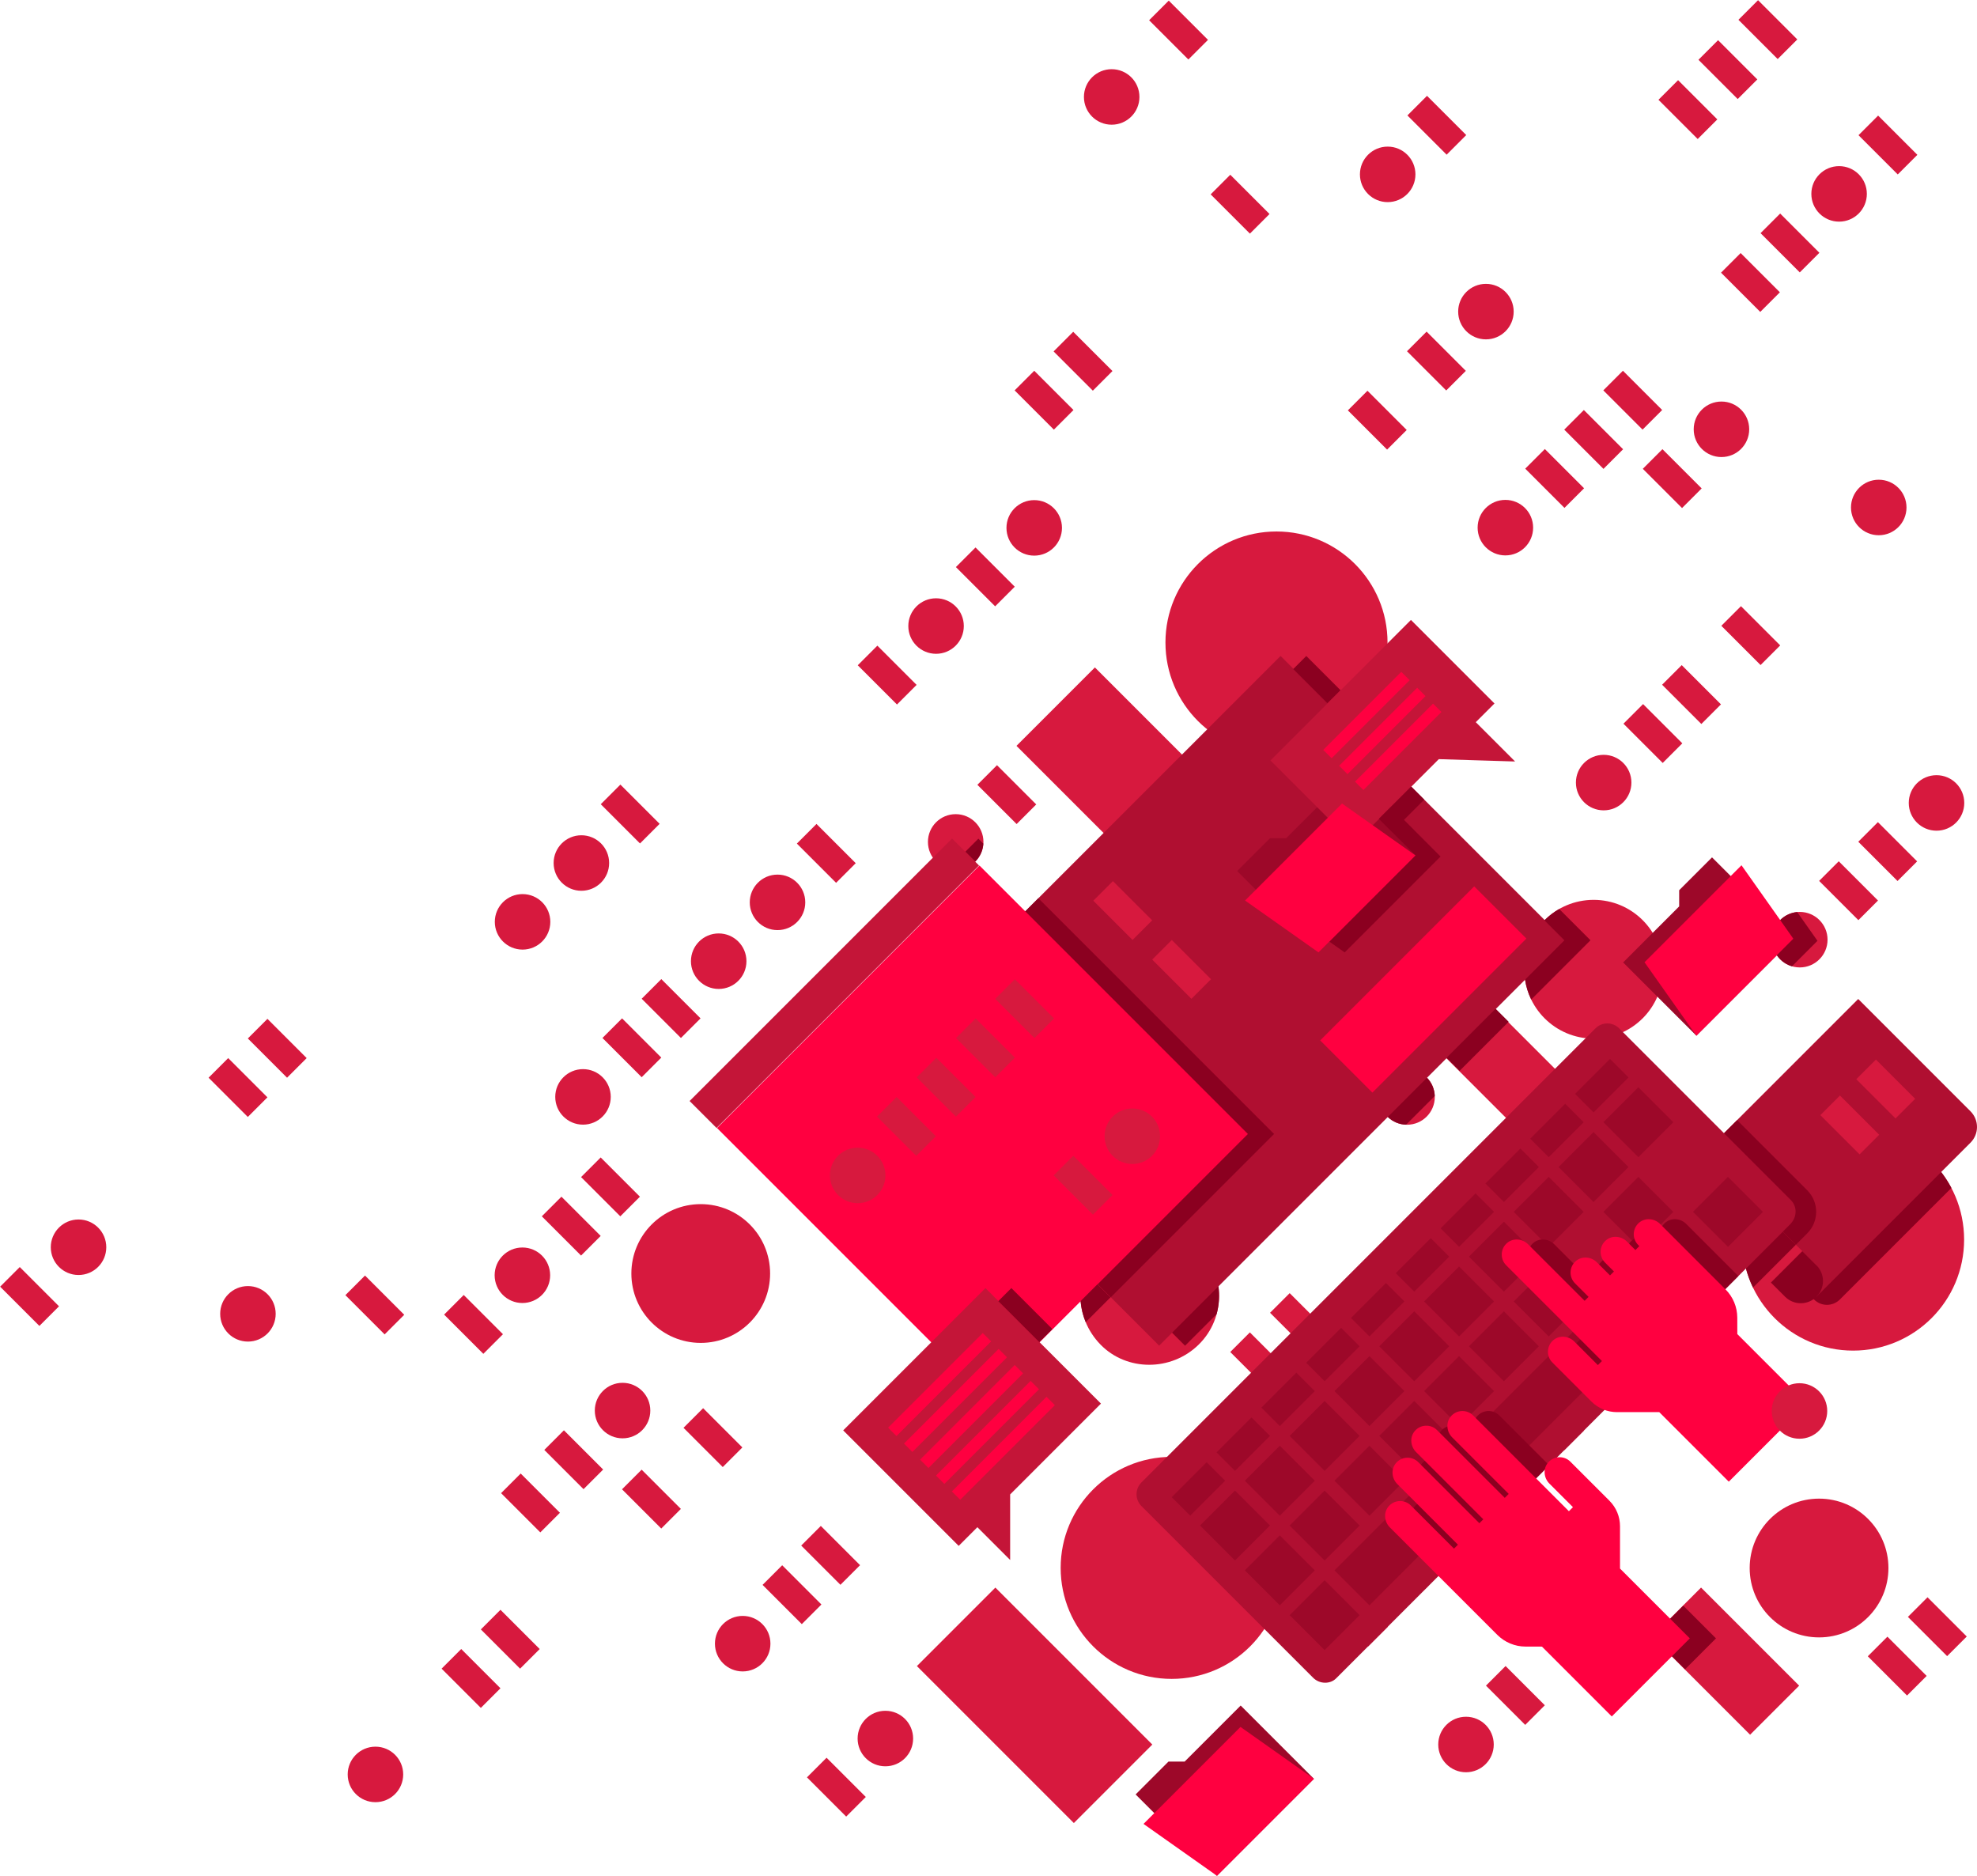 <?xml version="1.0" encoding="utf-8"?>
<!-- Generator: Adobe Illustrator 17.1.0, SVG Export Plug-In . SVG Version: 6.00 Build 0)  -->
<!DOCTYPE svg PUBLIC "-//W3C//DTD SVG 1.1//EN" "http://www.w3.org/Graphics/SVG/1.1/DTD/svg11.dtd">
<svg version="1.1" id="Layer_1" xmlns="http://www.w3.org/2000/svg" xmlns:xlink="http://www.w3.org/1999/xlink" x="0px" y="0px"
	 viewBox="0 0 667.527 633.284" enable-background="new 0 0 667.527 633.284" xml:space="preserve">
<rect x="571.047" y="537.388" transform="matrix(0.707 -0.707 0.707 0.707 -225.868 576.331)" fill="#D7193E" width="23.424" height="46.848"/>
<circle fill="#D7193E" cx="625.695" cy="418.496" r="37.479"/>
<path fill="#8B0020" d="M655.424,395.688l-0.884-0.884l-42.977,42.977l0.928,0.928
	c2.415,2.415,6.33,2.415,8.745-0l37.646-37.646
	C657.902,399.197,656.742,397.401,655.424,395.688z"/>
<rect x="506.867" y="563.021" transform="matrix(-0.707 0.707 -0.707 -0.707 1278.015 615.41)" fill="#D7193E" width="9.37" height="18.739"/>
<circle fill="#D7193E" cx="196.848" cy="370.318" r="9.37"/>
<circle fill="#D7193E" cx="262.524" cy="304.642" r="9.37"/>
<rect x="208.727" y="344.385" transform="matrix(0.707 -0.707 0.707 0.707 -187.636 254.517)" fill="#D7193E" width="9.37" height="18.739"/>
<rect x="221.978" y="331.135" transform="matrix(0.707 -0.707 0.707 0.707 -174.385 260.006)" fill="#D7193E" width="9.37" height="18.739"/>
<circle fill="#D7193E" cx="242.664" cy="324.503" r="9.37"/>
<rect x="274.372" y="278.74" transform="matrix(0.707 -0.707 0.707 0.707 -121.99 281.709)" fill="#D7193E" width="9.37" height="18.739"/>
<circle fill="#D7193E" cx="196.302" cy="291.361" r="9.37"/>
<circle fill="#D7193E" cx="176.441" cy="311.222" r="9.37"/>
<rect x="208.15" y="265.459" transform="matrix(0.707 -0.707 0.707 0.707 -131.995 230.992)" fill="#D7193E" width="9.37" height="18.739"/>
<circle fill="#D7193E" cx="349.2" cy="178.214" r="9.37"/>
<rect x="327.952" y="185.408" transform="matrix(-0.707 0.707 -0.707 -0.707 705.576 97.296)" fill="#D7193E" width="9.37" height="18.739"/>
<circle fill="#D7193E" cx="176.384" cy="430.535" r="9.37"/>
<circle fill="#D7193E" cx="322.684" cy="284.235" r="9.37"/>
<rect x="480.379" y="112.485" transform="matrix(0.707 -0.707 0.707 0.707 55.908 378.683)" fill="#D7193E" width="9.37" height="18.739"/>
<rect x="155.135" y="437.729" transform="matrix(-0.707 0.707 -0.707 -0.707 588.977 650.235)" fill="#D7193E" width="9.37" height="18.739"/>
<circle fill="#D7193E" cx="431.002" cy="216.924" r="37.492"/>
<rect x="364.271" y="227.585" transform="matrix(0.707 -0.707 0.707 0.707 -75.23 348.444)" fill="#D7193E" width="37.448" height="74.895"/>
<rect x="533.337" y="139.031" transform="matrix(-0.707 0.707 -0.707 -0.707 1023.396 -127.102)" fill="#D7193E" width="9.37" height="18.739"/>
<rect x="559.863" y="152.257" transform="matrix(-0.707 0.707 -0.707 -0.707 1078.031 -123.281)" fill="#D7193E" width="9.37" height="18.739"/>
<rect x="361.094" y="311.274" transform="matrix(-0.707 0.707 -0.707 -0.707 851.153 288.728)" fill="#D7193E" width="9.37" height="18.739"/>
<circle fill="#D7193E" cx="236.601" cy="429.946" r="23.424"/>
<rect x="460.413" y="132.451" transform="matrix(0.707 -0.707 0.707 0.707 35.942 370.412)" fill="#D7193E" width="9.37" height="18.739"/>
<rect x="413.179" y="259.189" transform="matrix(0.707 -0.707 0.707 0.707 -67.511 374.133)" fill="#D7193E" width="9.37" height="18.739"/>
<rect x="426.43" y="245.939" transform="matrix(-0.707 0.707 -0.707 -0.707 916.489 130.995)" fill="#D7193E" width="9.37" height="18.739"/>
<circle fill="#D7193E" cx="475.082" cy="370.349" r="9.37"/>
<circle fill="#D7193E" cx="538.085" cy="327.222" r="23.424"/>
<rect x="566.54" y="225.084" transform="matrix(0.707 -0.707 0.707 0.707 1.524 472.587)" fill="#D7193E" width="9.37" height="18.739"/>
<rect x="494.816" y="335.356" transform="matrix(0.707 -0.707 0.707 0.707 -105.328 463.243)" fill="#D7193E" width="23.408" height="46.816"/>
<circle fill="#D7193E" cx="382.312" cy="343.863" r="9.37"/>
<rect x="440.568" y="271.552" transform="matrix(-0.707 0.707 -0.707 -0.707 958.736 164.723)" fill="#D7193E" width="9.37" height="18.739"/>
<rect x="427.317" y="284.803" transform="matrix(-0.707 0.707 -0.707 -0.707 945.485 196.712)" fill="#D7193E" width="9.37" height="18.739"/>
<circle fill="#D7193E" cx="581.242" cy="144.933" r="9.37"/>
<rect x="215.352" y="496.768" transform="matrix(0.707 -0.707 0.707 0.707 -293.446 303.834)" fill="#D7193E" width="9.37" height="18.739"/>
<circle fill="#D7193E" cx="448.58" cy="317.346" r="9.37"/>
<circle fill="#D7193E" cx="402.203" cy="363.723" r="9.37"/>
<rect x="473.709" y="278.163" transform="matrix(-0.707 0.707 -0.707 -0.707 1019.986 152.573)" fill="#D7193E" width="9.37" height="18.739"/>
<rect x="460.459" y="291.414" transform="matrix(0.707 -0.707 0.707 0.707 -76.448 417.003)" fill="#D7193E" width="9.37" height="18.739"/>
<path fill="#D7193E" d="M371.597,453.957c-9.042-9.252-9.148-23.978-0-33.126
	s23.979-9.148,33.126,0s9.24,24.073,0,33.126
	C395.436,463.056,380.43,462.995,371.597,453.957z"/>
<rect x="341.234" y="450.391" transform="matrix(-0.707 0.707 -0.707 -0.707 915.619 540.258)" fill="#D7193E" width="9.37" height="18.739"/>
<circle fill="#D7193E" cx="441.052" cy="364.626" r="9.37"/>
<circle fill="#D7193E" cx="460.928" cy="344.75" r="9.37"/>
<circle fill="#D7193E" cx="250.765" cy="554.914" r="9.37"/>
<rect x="420.722" y="370.902" transform="matrix(-0.707 0.707 -0.707 -0.707 995.108 348.355)" fill="#D7193E" width="9.37" height="18.739"/>
<circle fill="#D7193E" cx="395.593" cy="410.085" r="9.37"/>
<rect x="407.472" y="384.153" transform="matrix(0.707 -0.707 0.707 0.707 -157.544 406.699)" fill="#D7193E" width="9.37" height="18.739"/>
<rect x="327.983" y="463.641" transform="matrix(0.707 -0.707 0.707 0.707 -237.033 373.773)" fill="#D7193E" width="9.37" height="18.739"/>
<circle fill="#D7193E" cx="541.471" cy="264.207" r="9.37"/>
<rect x="553.32" y="238.304" transform="matrix(-0.707 0.707 -0.707 -0.707 1127.706 28.236)" fill="#D7193E" width="9.37" height="18.739"/>
<circle fill="#D7193E" cx="634.351" cy="171.328" r="9.37"/>
<rect x="472.807" y="318.817" transform="matrix(0.707 -0.707 0.707 0.707 -92.209 433.761)" fill="#D7193E" width="9.37" height="18.739"/>
<rect x="486.058" y="305.567" transform="matrix(-0.707 0.707 -0.707 -0.707 1060.443 190.623)" fill="#D7193E" width="9.37" height="18.739"/>
<circle fill="#D7193E" cx="395.608" cy="529.326" r="37.479"/>
<rect x="330.492" y="538.225" transform="matrix(-0.707 0.707 -0.707 -0.707 1003.259 735.843)" fill="#D7193E" width="37.479" height="74.957"/>
<rect x="433.988" y="437.14" transform="matrix(-0.707 0.707 -0.707 -0.707 1064.592 452.051)" fill="#D7193E" width="9.37" height="18.739"/>
<rect x="420.737" y="450.391" transform="matrix(0.707 -0.707 0.707 0.707 -200.496 435.48)" fill="#D7193E" width="9.37" height="18.739"/>
<circle fill="#D7193E" cx="298.942" cy="586.944" r="9.37"/>
<circle fill="#D7193E" cx="415.484" cy="509.45" r="9.37"/>
<circle fill="#D7193E" cx="481.692" cy="443.243" r="9.37"/>
<rect x="539.948" y="370.932" transform="matrix(-0.707 0.707 -0.707 -0.707 1198.66 264.103)" fill="#D7193E" width="9.37" height="18.739"/>
<rect x="526.697" y="384.183" transform="matrix(-0.707 0.707 -0.707 -0.707 1185.409 296.092)" fill="#D7193E" width="9.37" height="18.739"/>
<circle fill="#D7193E" cx="501.568" cy="423.367" r="9.37"/>
<rect x="513.446" y="397.434" transform="matrix(0.707 -0.707 0.707 0.707 -135.896 485.524)" fill="#D7193E" width="9.37" height="18.739"/>
<rect x="460.474" y="450.406" transform="matrix(-0.707 0.707 -0.707 -0.707 1119.187 455.969)" fill="#D7193E" width="9.37" height="18.739"/>
<circle fill="#D7193E" cx="435.345" cy="489.589" r="9.37"/>
<rect x="447.224" y="463.656" transform="matrix(0.707 -0.707 0.707 0.707 -202.119 458.094)" fill="#D7193E" width="9.37" height="18.739"/>
<circle fill="#D7193E" cx="653.857" cy="271.078" r="9.37"/>
<rect x="632.794" y="278.086" transform="matrix(0.707 -0.707 0.707 0.707 -16.548 534.96)" fill="#D7193E" width="9.37" height="18.739"/>
<rect x="619.574" y="291.306" transform="matrix(0.707 -0.707 0.707 0.707 -29.769 529.484)" fill="#D7193E" width="9.37" height="18.739"/>
<circle fill="#D7193E" cx="607.694" cy="317.24" r="9.37"/>
<circle fill="#D7193E" cx="547.96" cy="416.726" r="9.37"/>
<rect x="526.712" y="423.92" transform="matrix(-0.707 0.707 -0.707 -0.707 1213.533 363.917)" fill="#D7193E" width="9.37" height="18.739"/>
<rect x="513.462" y="437.17" transform="matrix(-0.707 0.707 -0.707 -0.707 1200.283 395.907)" fill="#D7193E" width="9.37" height="18.739"/>
<circle fill="#D7193E" cx="501.583" cy="463.103" r="9.37"/>
<circle fill="#D7193E" cx="481.707" cy="482.979" r="9.37"/>
<circle fill="#D7193E" cx="435.361" cy="529.326" r="9.37"/>
<rect x="460.459" y="490.173" transform="matrix(-0.707 0.707 -0.707 -0.707 1147.28 523.866)" fill="#D7193E" width="9.37" height="18.739"/>
<rect x="447.209" y="503.423" transform="matrix(0.707 -0.707 0.707 0.707 -230.243 469.731)" fill="#D7193E" width="9.37" height="18.739"/>
<circle fill="#D7193E" cx="475.112" cy="529.326" r="9.37"/>
<rect x="453.864" y="536.52" transform="matrix(-0.707 0.707 -0.707 -0.707 1168.794 607.648)" fill="#D7193E" width="9.37" height="18.739"/>
<circle fill="#D7193E" cx="540.432" cy="464.006" r="9.37"/>
<circle fill="#D7193E" cx="560.308" cy="444.13" r="9.37"/>
<rect x="520.102" y="470.282" transform="matrix(-0.707 0.707 -0.707 -0.707 1235.032 447.736)" fill="#D7193E" width="9.37" height="18.739"/>
<circle fill="#D7193E" cx="494.973" cy="509.465" r="9.37"/>
<rect x="506.852" y="483.532" transform="matrix(0.707 -0.707 0.707 0.707 -198.709 506.079)" fill="#D7193E" width="9.37" height="18.739"/>
<rect x="572.187" y="418.197" transform="matrix(0.707 -0.707 0.707 0.707 -133.374 533.141)" fill="#D7193E" width="9.37" height="18.739"/>
<rect x="649.317" y="539.827" transform="matrix(-0.707 0.707 -0.707 -0.707 1504.792 475.088)" fill="#D7193E" width="9.37" height="18.739"/>
<rect x="573.074" y="457.062" transform="matrix(0.707 -0.707 0.707 0.707 -160.595 545.152)" fill="#D7193E" width="9.37" height="18.739"/>
<rect x="520.102" y="510.034" transform="matrix(-0.707 0.707 -0.707 -0.707 1263.141 515.596)" fill="#D7193E" width="9.37" height="18.739"/>
<rect x="506.852" y="523.284" transform="matrix(0.707 -0.707 0.707 0.707 -226.818 517.722)" fill="#D7193E" width="9.37" height="18.739"/>
<circle fill="#D7193E" cx="541.335" cy="542.607" r="9.37"/>
<circle fill="#D7193E" cx="494.989" cy="588.954" r="9.37"/>
<circle fill="#D7193E" cx="83.714" cy="443.559" r="9.37"/>
<circle fill="#D7193E" cx="614.198" cy="529.372" r="23.424"/>
<rect x="586.422" y="85.946" transform="matrix(0.707 -0.707 0.707 0.707 105.733 445.893)" fill="#D7193E" width="9.37" height="18.739"/>
<rect x="121.81" y="431.161" transform="matrix(-0.707 0.707 -0.707 -0.707 527.442 662.587)" fill="#D7193E" width="9.37" height="18.739"/>
<rect x="632.843" y="39.526" transform="matrix(0.707 -0.707 0.707 0.707 152.153 465.121)" fill="#D7193E" width="9.37" height="18.739"/>
<circle fill="#D7193E" cx="620.965" cy="65.458" r="9.37"/>
<rect x="599.764" y="72.605" transform="matrix(0.707 -0.707 0.707 0.707 119.074 451.419)" fill="#D7193E" width="9.37" height="18.739"/>
<g>
	
		<rect x="314.969" y="270.049" transform="matrix(-0.707 0.707 -0.707 -0.707 941.914 285.618)" fill="#B00F31" width="193.669" height="135.674"/>
	<polygon fill="#8B0020" points="465.263,267.979 429.222,304.02 454.024,321.541 486.393,289.171 
			"/>
	<path fill="#B00F31" d="M613.33,437.782l52.001-52.001c2.927-2.927,2.927-7.673,0-10.601
		l-37.913-37.913l-52.001,52.001l37.913,37.913"/>
	<path fill="#8B0020" d="M608.544,422.396l-10.601,10.601l4.786,4.786
		c2.927,2.927,7.673,2.927,10.601,0c2.927-2.927,2.927-7.673,0-10.601
		L608.544,422.396z"/>
	<path fill="#8B0020" d="M606.37,420.222l3.84-3.84c4.012-4.012,4.012-10.517,0-14.529
		l-23.688-23.688l-11.104,11.104L606.37,420.222z"/>
	
		<rect x="323.741" y="314.326" transform="matrix(-0.707 0.707 -0.707 -0.707 881.302 376.179)" fill="#8B0020" width="78.001" height="112.574"/>
	<g>
		<path fill="#B00F31" d="M604.419,413.339L451.105,566.653
			c-1.967,1.967-5.537,1.967-7.739-0.235l-57.963-57.963
			c-2.202-2.202-2.202-5.771,0-7.973l153.315-153.315
			c2.202-2.202,5.771-2.202,7.973,0l57.963,57.963
			C606.856,407.333,606.856,410.902,604.419,413.339z"/>
		
			<rect x="396.39" y="498.283" transform="matrix(0.707 -0.707 0.707 0.707 -236.913 433.431)" fill="#9D0829" width="16.702" height="8.824"/>
		
			<rect x="408.737" y="506.691" transform="matrix(0.707 -0.707 0.707 0.707 -242.027 445.778)" fill="#9D0829" width="16.702" height="16.702"/>
		
			<rect x="423.869" y="521.823" transform="matrix(0.707 -0.707 0.707 0.707 -248.295 460.91)" fill="#9D0829" width="16.702" height="16.702"/>
		
			<rect x="439.002" y="536.956" transform="matrix(0.707 -0.707 0.707 0.707 -254.564 476.043)" fill="#9D0829" width="16.702" height="16.702"/>
		
			<rect x="411.522" y="483.151" transform="matrix(0.707 -0.707 0.707 0.707 -221.781 439.699)" fill="#9D0829" width="16.702" height="8.824"/>
		
			<rect x="423.869" y="491.559" transform="matrix(0.707 -0.707 0.707 0.707 -226.895 452.046)" fill="#9D0829" width="16.702" height="16.702"/>
		
			<rect x="439.001" y="506.691" transform="matrix(0.707 -0.707 0.707 0.707 -233.163 467.178)" fill="#9D0829" width="16.702" height="16.702"/>
		
			<rect x="426.655" y="468.019" transform="matrix(0.707 -0.707 0.707 0.707 -206.649 445.967)" fill="#9D0829" width="16.702" height="8.824"/>
		
			<rect x="439.001" y="476.427" transform="matrix(0.707 -0.707 0.707 0.707 -211.763 458.314)" fill="#9D0829" width="16.702" height="16.702"/>
		
			<rect x="454.134" y="491.559" transform="matrix(0.707 -0.707 0.707 0.707 -218.031 473.446)" fill="#9D0829" width="16.702" height="16.702"/>
		
			<rect x="441.787" y="452.887" transform="matrix(0.707 -0.707 0.707 0.707 -191.517 452.235)" fill="#9D0829" width="16.702" height="8.824"/>
		
			<rect x="454.133" y="461.294" transform="matrix(0.707 -0.707 0.707 0.707 -196.631 464.582)" fill="#9D0829" width="16.702" height="16.702"/>
		
			<rect x="469.266" y="476.427" transform="matrix(0.707 -0.707 0.707 0.707 -202.899 479.714)" fill="#9D0829" width="16.702" height="16.702"/>
		
			<rect x="456.919" y="437.755" transform="matrix(0.707 -0.707 0.707 0.707 -176.385 458.503)" fill="#9D0829" width="16.702" height="8.824"/>
		
			<rect x="469.266" y="446.162" transform="matrix(0.707 -0.707 0.707 0.707 -181.499 470.85)" fill="#9D0829" width="16.702" height="16.702"/>
		
			<rect x="484.398" y="461.295" transform="matrix(0.707 -0.707 0.707 0.707 -187.767 485.982)" fill="#9D0829" width="16.702" height="16.702"/>
		
			<rect x="472.051" y="422.622" transform="matrix(0.707 -0.707 0.707 0.707 -161.252 464.771)" fill="#9D0829" width="16.702" height="8.824"/>
		
			<rect x="484.398" y="431.03" transform="matrix(0.707 -0.707 0.707 0.707 -166.367 477.118)" fill="#9D0829" width="16.702" height="16.702"/>
		
			<rect x="499.53" y="446.162" transform="matrix(0.707 -0.707 0.707 0.707 -172.634 492.25)" fill="#9D0829" width="16.702" height="16.702"/>
		
			<rect x="441.598" y="491.559" transform="matrix(0.707 -0.707 0.707 0.707 -209.167 494.847)" fill="#9D0829" width="102.302" height="16.702"/>
		
			<rect x="487.183" y="407.49" transform="matrix(0.707 -0.707 0.707 0.707 -146.12 471.039)" fill="#9D0829" width="16.702" height="8.824"/>
		
			<rect x="499.53" y="415.898" transform="matrix(0.707 -0.707 0.707 0.707 -151.234 483.386)" fill="#9D0829" width="16.702" height="16.702"/>
		
			<rect x="514.662" y="431.03" transform="matrix(0.707 -0.707 0.707 0.707 -157.502 498.518)" fill="#9D0829" width="16.702" height="16.702"/>
		
			<rect x="529.795" y="446.163" transform="matrix(0.707 -0.707 0.707 0.707 -163.77 513.65)" fill="#9D0829" width="16.702" height="16.702"/>
		
			<rect x="502.316" y="392.358" transform="matrix(0.707 -0.707 0.707 0.707 -130.988 477.307)" fill="#9D0829" width="16.702" height="8.824"/>
		
			<rect x="514.662" y="400.766" transform="matrix(0.707 -0.707 0.707 0.707 -136.102 489.654)" fill="#9D0829" width="16.702" height="16.702"/>
		
			<rect x="544.927" y="431.03" transform="matrix(0.707 -0.707 0.707 0.707 -148.638 519.918)" fill="none" stroke="#231F20" stroke-linecap="round" stroke-linejoin="round" stroke-miterlimit="10" width="16.702" height="16.702"/>
		
			<rect x="517.447" y="377.226" transform="matrix(0.707 -0.707 0.707 0.707 -115.856 483.575)" fill="#9D0829" width="16.702" height="8.824"/>
		
			<rect x="529.794" y="385.634" transform="matrix(0.707 -0.707 0.707 0.707 -120.97 495.921)" fill="#9D0829" width="16.702" height="16.702"/>
		
			<rect x="544.927" y="400.766" transform="matrix(0.707 -0.707 0.707 0.707 -127.238 511.054)" fill="#9D0829" width="16.702" height="16.702"/>
		
			<rect x="560.059" y="415.899" transform="matrix(0.707 -0.707 0.707 0.707 -133.506 526.186)" fill="#B00F31" width="16.702" height="16.702"/>
		
			<rect x="532.58" y="362.094" transform="matrix(0.707 -0.707 0.707 0.707 -100.724 489.843)" fill="#9D0829" width="16.702" height="8.824"/>
		
			<rect x="544.926" y="370.502" transform="matrix(0.707 -0.707 0.707 0.707 -105.838 502.189)" fill="#9D0829" width="16.702" height="16.702"/>
		
			<rect x="575.191" y="400.766" transform="matrix(0.707 -0.707 0.707 0.707 -118.374 532.454)" fill="#9D0829" width="16.702" height="16.702"/>
	</g>
	
		<rect x="268.969" y="317.732" transform="matrix(-0.707 0.707 -0.707 -0.707 836.146 417.318)" fill="#FF0040" width="125.35" height="128.197"/>
	
		<rect x="219.093" y="325.518" transform="matrix(0.707 -0.707 0.707 0.707 -152.199 296.467)" fill="#C41538" width="125.35" height="12.874"/>
	<g>
		<polygon fill="#9D0829" points="399.99,594.723 394.534,594.723 383.44,605.817 
			387.624,610.001 389.079,611.456 410.907,633.284 443.649,600.541 418.91,575.802 		"/>
		<polygon fill="#FF0040" points="418.848,583.02 386.105,615.763 410.907,633.284 
			443.649,600.541 		"/>
	</g>
	<polygon fill="#9D0829" points="566.967,306.003 566.967,300.548 578.061,289.454 605.528,316.92 
		572.785,349.663 548.046,324.924 	"/>
	<polygon fill="#FF0040" points="555.264,324.861 588.007,292.119 605.528,316.92 572.785,349.663 	
		"/>
	<polygon fill="#9D0829" points="434.273,282.98 428.818,282.98 417.723,294.074 421.907,298.258 
		423.362,299.713 445.19,321.541 477.933,288.798 453.194,264.059 	"/>
	
		<rect x="443.699" y="321.607" transform="matrix(-0.707 0.707 -0.707 -0.707 1056.452 230.549)" fill="#FF0040" width="73.557" height="24.931"/>
	<g>
		<polygon fill="#C41538" points="428.965,256.733 476.399,209.299 504.603,237.503 
			498.294,243.812 511.567,257.085 485.812,256.293 457.169,284.937 		"/>
		
			<line fill="none" stroke="#FF0040" stroke-width="4" stroke-miterlimit="10" x1="474.552" y1="228.227" x2="448.199" y2="254.58"/>
		
			<line fill="none" stroke="#FF0040" stroke-width="4" stroke-miterlimit="10" x1="479.916" y1="233.591" x2="453.563" y2="259.944"/>
		
			<line fill="none" stroke="#FF0040" stroke-width="4" stroke-miterlimit="10" x1="485.281" y1="238.956" x2="458.928" y2="265.309"/>
	</g>
	<path fill="#8B0020" d="M490.108,527.649l-11.988-11.988
		c-1.891-1.891-2.197-4.963-0.494-7.025c1.954-2.366,5.464-2.49,7.581-0.373
		l14.565,14.565l1.33-1.33l-20.473-20.473c-1.891-1.891-2.197-4.963-0.494-7.025
		c1.954-2.366,5.464-2.49,7.581-0.373l20.629,20.629l1.33-1.33l-22.712-22.712
		c-1.891-1.891-2.197-4.963-0.494-7.025c1.954-2.366,5.464-2.49,7.581-0.373
		l22.867,22.867l1.33-1.33l-19.09-19.09c-1.891-1.891-2.198-4.963-0.494-7.025
		c1.954-2.366,5.464-2.49,7.581-0.373l16.826,16.826"/>
	<path fill="#8B0020" d="M586.95,430.808l-17.589-17.589
		c-1.891-1.891-4.963-2.197-7.025-0.494c-2.366,1.954-2.49,5.464-0.373,7.581
		l0.388,0.388l-1.33,1.33l-2.854-2.854c-1.891-1.891-4.963-2.197-7.025-0.494
		c-2.366,1.954-2.49,5.464-0.373,7.581l3.01,3.01l-1.33,1.33l-4.428-4.428
		c-1.891-1.891-4.963-2.197-7.025-0.494c-2.366,1.954-2.49,5.464-0.373,7.581
		l4.583,4.583l-1.33,1.33l-19.09-19.09c-1.891-1.891-4.963-2.198-7.025-0.494
		c-2.366,1.954-2.49,5.464-0.373,7.581l32.33,32.329l-1.37,1.37l-7.963-7.963
		c-1.891-1.891-4.963-2.197-7.025-0.494c-2.366,1.954-2.49,5.464-0.373,7.581
		l12.392,12.392"/>
	<path fill="#FF0040" d="M546.991,515.24v14.312l23.575,23.575l-26.356,26.356l-23.575-23.575
		l-5.558-0.013c-3.568-0.008-6.987-1.43-9.51-3.953l-36.281-36.281
		c-1.891-1.891-2.197-4.963-0.494-7.025c1.954-2.366,5.464-2.49,7.581-0.373
		l14.565,14.565l1.33-1.33l-20.473-20.473c-1.891-1.891-2.197-4.963-0.494-7.025
		c1.954-2.366,5.464-2.49,7.581-0.373l20.629,20.629l1.33-1.33l-22.711-22.711
		c-1.891-1.891-2.197-4.963-0.494-7.025c1.954-2.366,5.464-2.49,7.581-0.373
		l22.867,22.867l1.33-1.33L490.32,485.265c-1.891-1.891-2.198-4.963-0.494-7.025
		c1.954-2.366,5.464-2.49,7.581-0.373l32.329,32.33l1.37-1.37l-7.963-7.963
		c-1.891-1.891-2.197-4.963-0.494-7.025c1.954-2.366,5.464-2.49,7.581-0.373
		l13.182,13.182h-0C545.787,509.023,546.98,512.13,546.991,515.24"/>
	<path fill="#FF0040" d="M545.929,476.746h14.313l23.477,23.477l26.356-26.356l-23.477-23.477
		l-0.013-5.558c-0.009-3.568-1.43-6.987-3.953-9.51l-22.104-22.104
		c-1.891-1.891-4.963-2.197-7.025-0.494c-2.366,1.954-2.49,5.464-0.373,7.581
		l0.388,0.388l-1.33,1.33l-2.854-2.854c-1.891-1.891-4.963-2.197-7.025-0.494
		c-2.366,1.954-2.49,5.464-0.373,7.581l3.01,3.01l-1.33,1.33l-4.428-4.428
		c-1.891-1.891-4.963-2.197-7.025-0.494c-2.366,1.954-2.49,5.464-0.373,7.581
		l4.583,4.583l-1.33,1.33l-19.09-19.09c-1.891-1.891-4.963-2.198-7.025-0.494
		c-2.366,1.954-2.49,5.464-0.373,7.581l32.33,32.329l-1.37,1.37l-7.963-7.963
		c-1.891-1.891-4.963-2.197-7.025-0.494c-2.366,1.954-2.49,5.464-0.373,7.581
		l13.182,13.182l0,0C539.712,475.543,542.819,476.736,545.929,476.746"/>
	<g>
		<polygon fill="#C41538" points="332.735,434.869 284.7,482.904 323.7,521.904 
			330.009,515.595 341.073,526.659 341.073,504.531 371.735,473.869 		"/>
		
			<line fill="none" stroke="#FF0040" stroke-width="4" stroke-miterlimit="10" x1="301.282" y1="483.403" x2="333.234" y2="451.451"/>
		
			<line fill="none" stroke="#FF0040" stroke-width="4" stroke-miterlimit="10" x1="306.646" y1="488.767" x2="338.598" y2="456.816"/>
		
			<line fill="none" stroke="#FF0040" stroke-width="4" stroke-miterlimit="10" x1="312.078" y1="494.199" x2="344.03" y2="462.247"/>
		
			<line fill="none" stroke="#FF0040" stroke-width="4" stroke-miterlimit="10" x1="317.442" y1="499.563" x2="349.394" y2="467.611"/>
		
			<line fill="none" stroke="#FF0040" stroke-width="4" stroke-miterlimit="10" x1="322.806" y1="504.928" x2="354.758" y2="472.976"/>
	</g>
	<polygon fill="#FF0040" points="453.131,271.277 420.388,304.02 445.19,321.541 477.933,288.798 	
		"/>
</g>
<rect x="236.112" y="476.009" transform="matrix(0.707 -0.707 0.707 0.707 -272.687 312.433)" fill="#D7193E" width="9.37" height="18.739"/>
<rect x="335.196" y="258.905" transform="matrix(-0.707 0.707 -0.707 -0.707 769.911 217.641)" fill="#D7193E" width="9.37" height="18.739"/>
<rect x="394.206" y="317.914" transform="matrix(-0.707 0.707 -0.707 -0.707 912.374 276.651)" fill="#D7193E" width="9.37" height="18.739"/>
<rect x="374.33" y="298.038" transform="matrix(-0.707 0.707 -0.707 -0.707 864.389 256.775)" fill="#D7193E" width="9.37" height="18.739"/>
<circle fill="#D7193E" cx="607.588" cy="476.354" r="9.37"/>
<rect x="201.513" y="391.352" transform="matrix(0.707 -0.707 0.707 0.707 -222.959 263.172)" fill="#D7193E" width="9.37" height="18.739"/>
<rect x="188.262" y="404.602" transform="matrix(0.707 -0.707 0.707 0.707 -236.21 257.684)" fill="#D7193E" width="9.37" height="18.739"/>
<circle fill="#D7193E" cx="316.059" cy="211.356" r="9.37"/>
<rect x="294.811" y="218.55" transform="matrix(-0.707 0.707 -0.707 -0.707 672.434 177.308)" fill="#D7193E" width="9.37" height="18.739"/>
<rect x="361.048" y="112.56" transform="matrix(0.707 -0.707 0.707 0.707 20.904 294.325)" fill="#D7193E" width="9.37" height="18.739"/>
<circle fill="#D7193E" cx="468.546" cy="58.869" r="9.37"/>
<rect x="154.437" y="557.334" transform="matrix(0.707 -0.707 0.707 0.707 -354.115 278.5)" fill="#D7193E" width="9.37" height="18.739"/>
<rect x="167.687" y="544.084" transform="matrix(0.707 -0.707 0.707 0.707 -340.864 283.988)" fill="#D7193E" width="9.37" height="18.739"/>
<rect x="636.036" y="553.108" transform="matrix(0.707 -0.707 0.707 0.707 -210.069 617.804)" fill="#D7193E" width="9.37" height="18.739"/>
<rect x="174.364" y="498.004" transform="matrix(-0.707 0.707 -0.707 -0.707 664.423 739.534)" fill="#D7193E" width="9.37" height="18.739"/>
<rect x="275.864" y="515.76" transform="matrix(0.707 -0.707 0.707 0.707 -289.152 352.185)" fill="#D7193E" width="9.37" height="18.739"/>
<rect x="262.643" y="528.981" transform="matrix(-0.707 0.707 -0.707 -0.707 837.029 729.992)" fill="#D7193E" width="9.37" height="18.739"/>
<rect x="277.809" y="594.023" transform="matrix(0.707 -0.707 0.707 0.707 -343.923 376.483)" fill="#D7193E" width="9.37" height="18.739"/>
<circle fill="#D7193E" cx="126.769" cy="599.057" r="9.37"/>
<rect x="88.975" y="344.566" transform="matrix(0.707 -0.707 0.707 0.707 -222.838 169.893)" fill="#D7193E" width="9.37" height="18.739"/>
<rect x="75.724" y="357.816" transform="matrix(0.707 -0.707 0.707 0.707 -236.088 164.404)" fill="#D7193E" width="9.37" height="18.739"/>
<path fill="#D7193E" d="M77.435,370.16"/>
<circle fill="#D7193E" cx="26.517" cy="421.078" r="9.37"/>
<rect x="5.253" y="428.287" transform="matrix(-0.707 0.707 -0.707 -0.707 326.435 740.099)" fill="#D7193E" width="9.37" height="18.739"/>
<rect x="414.081" y="59.527" transform="matrix(0.707 -0.707 0.707 0.707 73.936 316.292)" fill="#D7193E" width="9.37" height="18.739"/>
<rect x="347.891" y="125.718" transform="matrix(0.707 -0.707 0.707 0.707 7.746 288.875)" fill="#D7193E" width="9.37" height="18.739"/>
<rect x="480.394" y="32.966" transform="matrix(-0.707 0.707 -0.707 -0.707 858.018 -270.732)" fill="#D7193E" width="9.37" height="18.739"/>
<circle fill="#D7193E" cx="501.717" cy="105.201" r="9.37"/>
<rect x="592.296" y="0.568" transform="matrix(0.707 -0.707 0.707 0.707 167.824 425.04)" fill="#D7193E" width="9.37" height="18.739"/>
<rect x="578.794" y="14.071" transform="matrix(0.707 -0.707 0.707 0.707 154.322 419.447)" fill="#D7193E" width="9.37" height="18.739"/>
<rect x="565.292" y="27.573" transform="matrix(0.707 -0.707 0.707 0.707 140.82 413.854)" fill="#D7193E" width="9.37" height="18.739"/>
<rect x="546.678" y="125.691" transform="matrix(0.707 -0.707 0.707 0.707 65.988 429.43)" fill="#D7193E" width="9.37" height="18.739"/>
<rect x="586.37" y="205.254" transform="matrix(-0.707 0.707 -0.707 -0.707 1160.756 -51.553)" fill="#D7193E" width="9.37" height="18.739"/>
<rect x="393.209" y="0.82" transform="matrix(-0.707 0.707 -0.707 -0.707 686.453 -263.959)" fill="#D7193E" width="9.37" height="18.739"/>
<circle fill="#D7193E" cx="375.355" cy="32.729" r="9.37"/>
<rect x="520.163" y="152.205" transform="matrix(-0.707 0.707 -0.707 -0.707 1010.222 -95.298)" fill="#D7193E" width="9.37" height="18.739"/>
<circle fill="#D7193E" cx="508.285" cy="178.138" r="9.37"/>
<rect x="632.131" y="358.253" transform="matrix(0.707 -0.707 0.707 0.707 -73.429 557.971)" fill="#D7193E" width="9.37" height="18.739"/>
<rect x="619.992" y="370.392" transform="matrix(0.707 -0.707 0.707 0.707 -85.568 552.943)" fill="#D7193E" width="9.37" height="18.739"/>
<circle fill="#D7193E" cx="289.595" cy="396.827" r="9.37"/>
<rect x="314.694" y="357.674" transform="matrix(-0.707 0.707 -0.707 -0.707 804.753 400.748)" fill="#D7193E" width="9.37" height="18.739"/>
<rect x="327.975" y="344.393" transform="matrix(-0.707 0.707 -0.707 -0.707 818.034 368.685)" fill="#D7193E" width="9.37" height="18.739"/>
<rect x="341.211" y="331.158" transform="matrix(-0.707 0.707 -0.707 -0.707 831.27 336.731)" fill="#D7193E" width="9.37" height="18.739"/>
<rect x="301.443" y="370.925" transform="matrix(0.707 -0.707 0.707 0.707 -179.246 327.851)" fill="#D7193E" width="9.37" height="18.739"/>
<circle fill="#D7193E" cx="210.205" cy="476.218" r="9.37"/>
<rect x="188.956" y="483.412" transform="matrix(-0.707 0.707 -0.707 -0.707 679.016 704.306)" fill="#D7193E" width="9.37" height="18.739"/>
<circle fill="#D7193E" cx="382.327" cy="383.6" r="9.37"/>
<rect x="361.109" y="390.763" transform="matrix(0.707 -0.707 0.707 0.707 -175.798 375.852)" fill="#D7193E" width="9.37" height="18.739"/>
<rect x="343.158" y="434.211" transform="matrix(0.707 -0.707 0.707 0.707 -212.531 374.902)" fill="#8B0020" width="6.246" height="19.577"/>
<rect x="441.588" y="221.262" transform="matrix(0.707 -0.707 0.707 0.707 -31.98 381.658)" fill="#8B0020" width="6.246" height="16.34"/>
<rect x="470.138" y="265.58" transform="matrix(0.707 0.707 -0.707 0.707 331.841 -254.61)" fill="#8B0020" width="6.246" height="15.364"/>
<rect x="495.797" y="339.411" transform="matrix(0.707 0.707 -0.707 0.707 394.411 -249.948)" fill="#8B0020" width="6.246" height="23.424"/>
<path fill="#8B0020" d="M474.756,379.703l9.68-9.68c-0.078-2.245-0.953-4.465-2.636-6.197
	l-13.241,13.241C470.292,378.75,472.511,379.625,474.756,379.703z"/>
<path fill="#8B0020" d="M521.521,310.658c-0.019,0.019-0.035,0.038-0.054,0.057l6.721,6.721
	l-13.267,13.267c0.347,2.319,1.045,4.594,2.089,6.745l15.595-15.595l4.417-4.417
	l-4.417-4.417l-6.138-6.138C524.699,307.893,523.032,309.148,521.521,310.658z"/>
<path fill="#8B0020" d="M395.716,449.909l4.417,4.417l10.64-10.64
	c0.849-3.077,1.056-6.298,0.618-9.452L395.716,449.909z"/>
<path fill="#8B0020" d="M366.585,446.371l8.38-8.38l-4.417-4.417l-5.686,5.686
	C365.064,441.684,365.638,444.084,366.585,446.371z"/>
<path fill="#8B0020" d="M591.896,434.695l14.474-14.474l-4.417-4.417l-12.442,12.442
	C590.103,430.45,590.896,432.609,591.896,434.695z"/>
<polygon fill="#8B0020" points="563.941,546.503 570.566,553.128 564.539,559.155 568.956,563.572 
	575.029,557.499 579.4,553.128 568.358,542.086 "/>
<path fill="#8B0020" d="M606.816,307.912c-2.095,0.196-4.136,1.095-5.741,2.697l4.45,6.314
	l-5.579,5.579c0.326,0.48,0.697,0.938,1.123,1.364
	c1.15,1.15,2.525,1.937,3.983,2.365l8.608-8.608L606.816,307.912z"/>
<path fill="#8B0020" d="M329.3,290.869c1.685-1.685,2.584-3.851,2.717-6.056
	l-1.673-1.673l-4.387,4.387L329.3,290.869z"/>
</svg>
